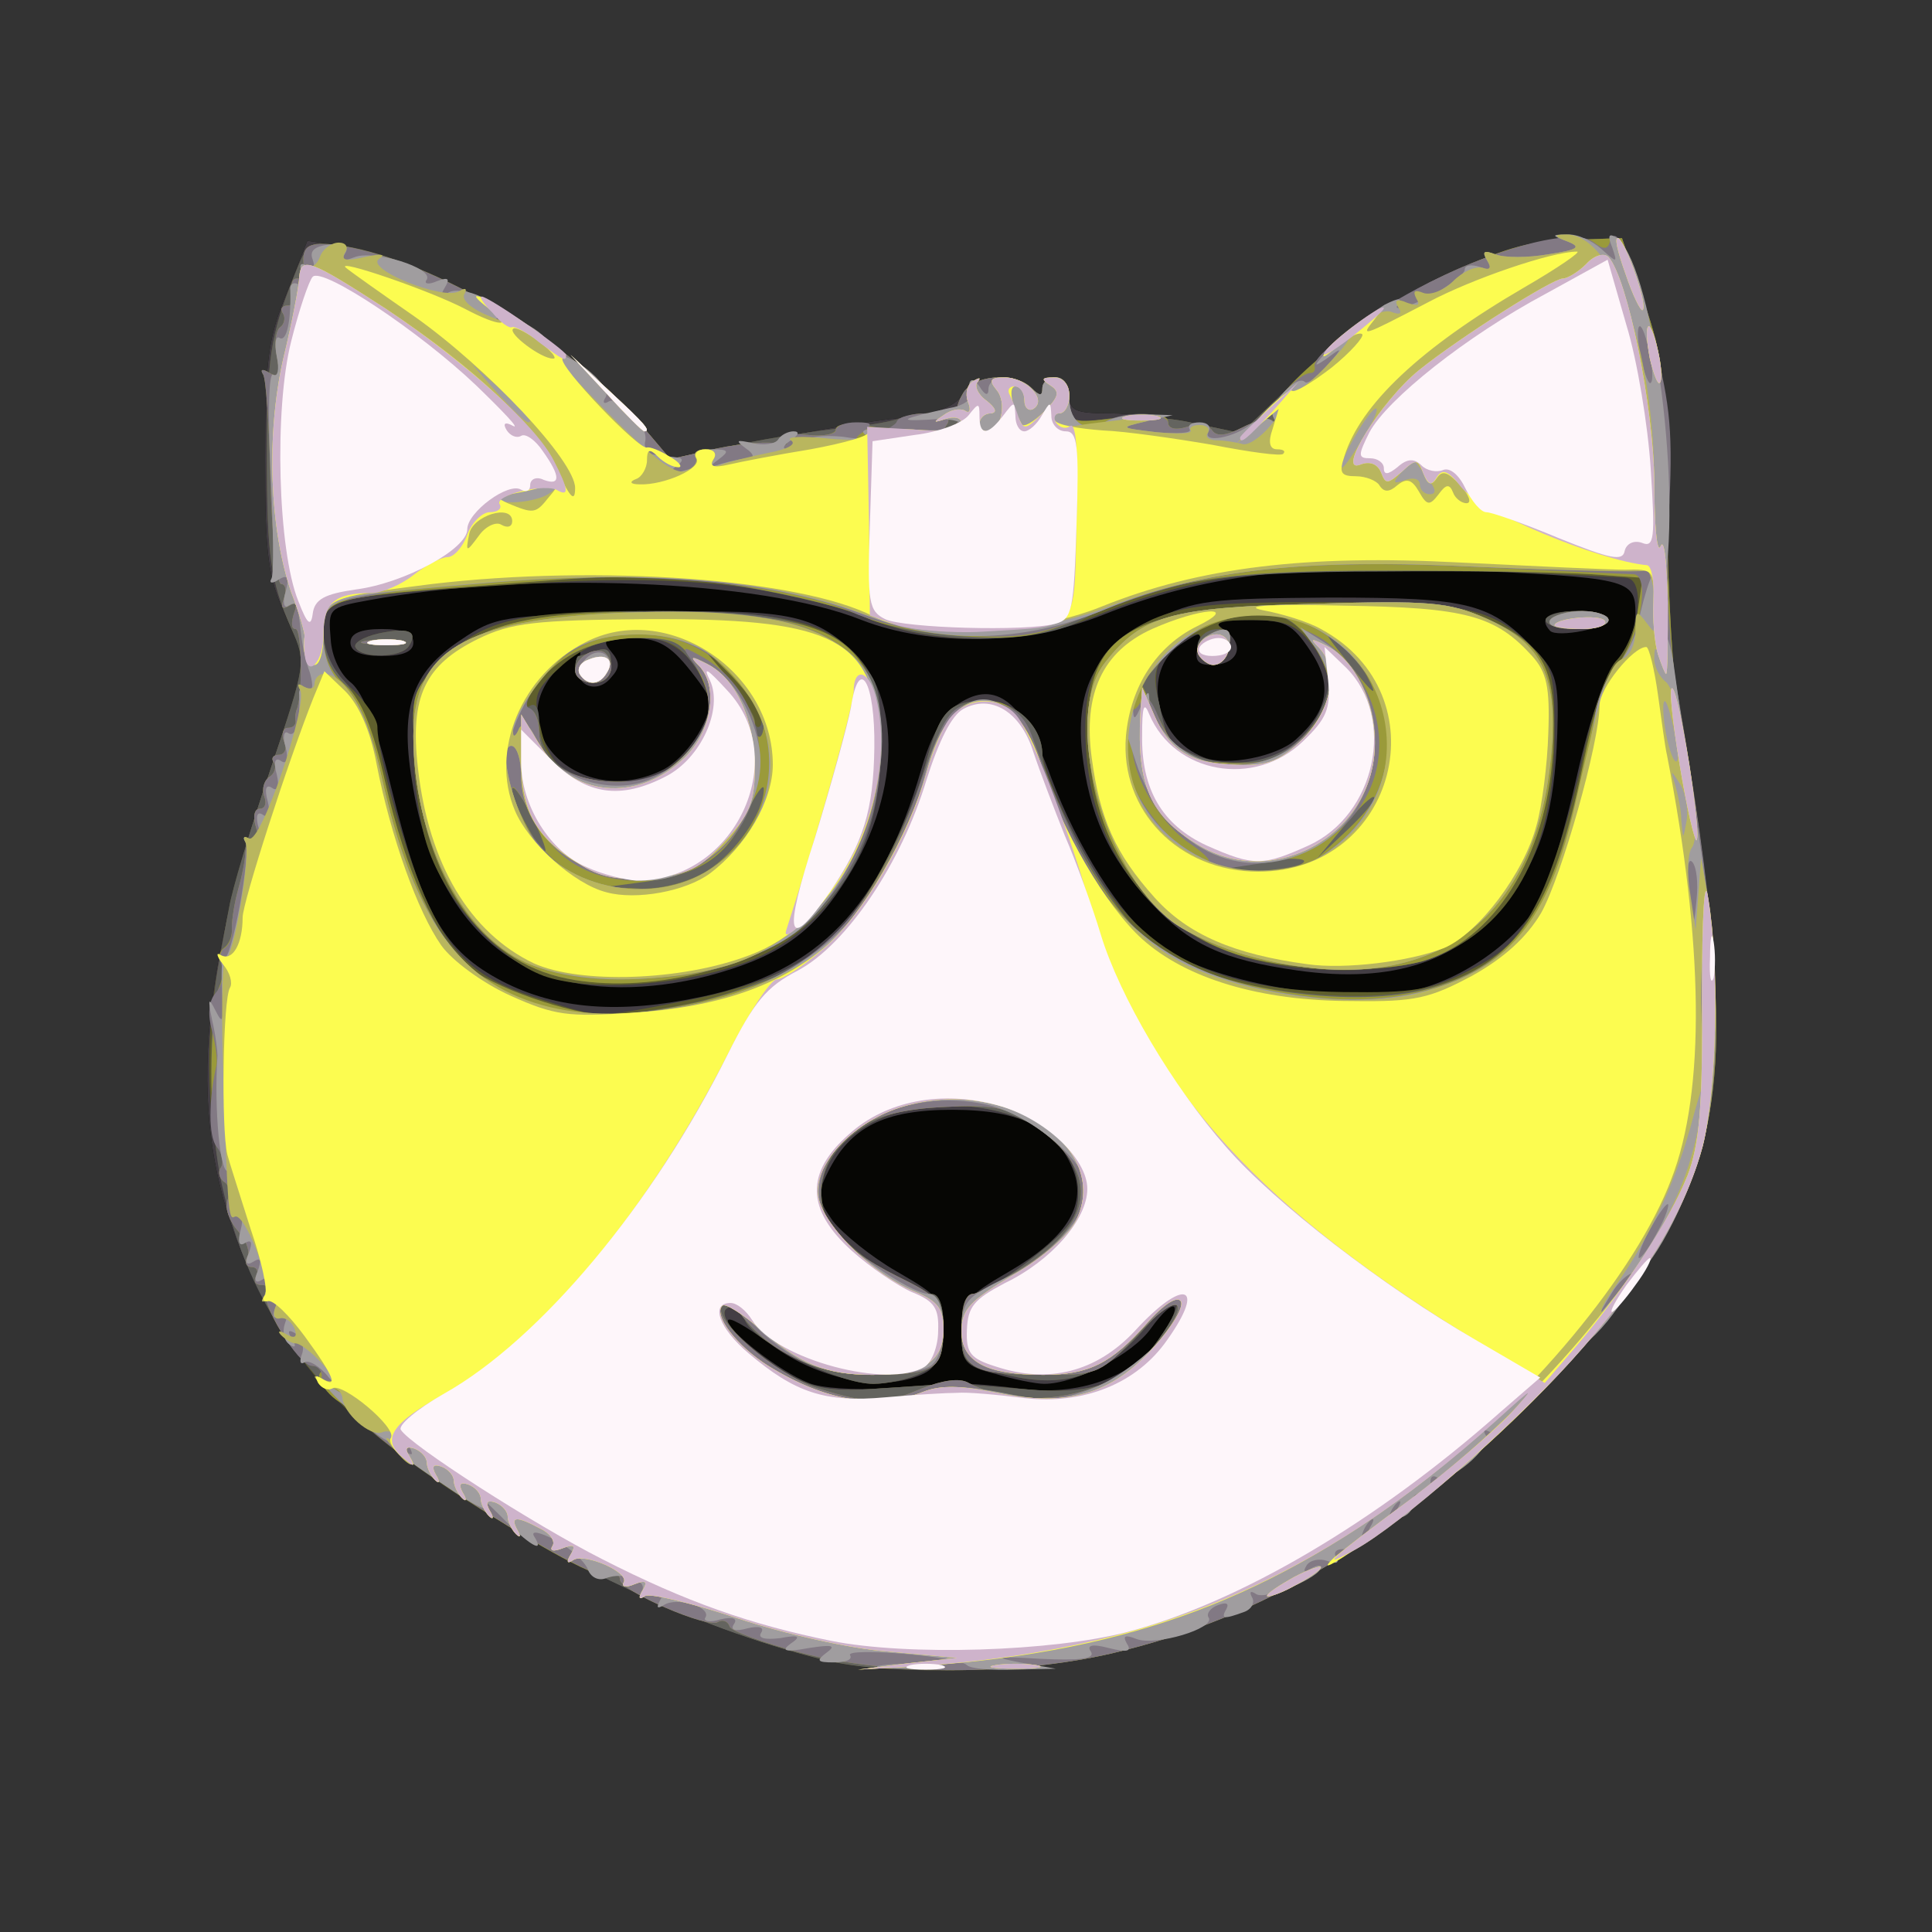 <!DOCTYPE svg PUBLIC "-//W3C//DTD SVG 20010904//EN" "http://www.w3.org/TR/2001/REC-SVG-20010904/DTD/svg10.dtd">
<svg version="1.0" xmlns="http://www.w3.org/2000/svg" width="215px" height="215px" viewBox="0 0 2150 2150" preserveAspectRatio="xMidYMid meet">
<rect x="0" y="0" width="2150" height="2150" fill="#333333" stroke="none"/>
<g id="layer101" fill="#060604" stroke="none">
 <path d="M925 1849 c-137 -32 -297 -105 -436 -200 -103 -70 -159 -130 -200 -211 -81 -160 -78 -319 11 -580 l41 -121 -23 -51 c-20 -44 -23 -67 -23 -176 0 -108 3 -133 24 -184 l23 -58 41 6 c97 16 252 107 324 191 l38 45 100 -19 c55 -11 126 -23 158 -26 41 -5 60 -13 68 -26 11 -22 58 -26 77 -7 9 9 12 9 12 0 0 -7 7 -12 15 -12 8 0 15 9 15 20 0 17 7 20 45 20 24 0 67 5 95 11 l51 11 69 -66 c88 -86 208 -146 296 -149 l59 -2 24 70 c22 62 25 89 26 235 1 91 7 190 13 220 22 103 42 273 42 350 0 162 -48 259 -209 421 -155 155 -293 238 -464 279 -88 21 -239 25 -312 9z"/>
 </g>
<g id="layer102" fill="#433e44" stroke="none">
 <path d="M925 1849 c-137 -32 -297 -105 -436 -200 -103 -70 -159 -130 -200 -211 -81 -160 -78 -319 11 -580 l41 -121 -23 -51 c-20 -44 -23 -67 -23 -176 0 -108 3 -133 24 -184 l23 -58 41 6 c97 16 252 107 324 191 l38 45 100 -19 c55 -11 126 -23 158 -26 41 -5 60 -13 68 -26 11 -22 58 -26 77 -7 9 9 12 9 12 0 0 -7 7 -12 15 -12 8 0 15 9 15 20 0 17 7 20 45 20 24 0 67 5 95 11 l51 11 69 -66 c88 -86 208 -146 296 -149 l59 -2 24 70 c22 62 25 89 26 235 1 91 7 190 13 220 22 103 42 273 42 350 0 162 -48 259 -209 421 -155 155 -293 238 -464 279 -88 21 -239 25 -312 9z m140 -309 c11 -1 45 2 76 6 65 7 124 -16 153 -61 24 -37 13 -43 -13 -7 -20 29 -84 62 -119 62 -9 0 -34 -5 -54 -11 -35 -9 -38 -13 -38 -47 1 -34 5 -39 53 -67 62 -36 86 -72 72 -111 -18 -48 -58 -69 -135 -69 -76 0 -114 19 -139 70 -12 24 -11 30 6 54 11 14 43 40 71 56 50 29 52 32 50 69 -3 33 -7 41 -31 49 -46 15 -112 -1 -162 -39 -25 -18 -45 -30 -45 -24 0 11 57 56 90 69 14 6 52 8 85 6 33 -3 69 -5 80 -5z m-283 -431 c128 -27 199 -100 243 -252 11 -39 25 -63 42 -74 41 -27 72 -3 103 83 29 77 76 151 116 183 56 44 209 71 292 52 55 -14 115 -58 138 -103 8 -16 26 -77 39 -135 15 -67 32 -114 45 -128 11 -12 20 -35 20 -52 0 -39 -7 -40 -205 -49 -171 -7 -279 7 -387 50 -84 34 -192 36 -269 6 -112 -45 -371 -55 -549 -22 -44 8 -45 9 -42 43 1 20 11 40 23 49 13 11 28 48 44 115 35 142 59 183 124 217 60 31 130 37 223 17z"/>
 <path d="M607 1085 c-77 -27 -129 -101 -147 -207 -16 -89 -3 -129 53 -166 38 -26 48 -27 185 -30 173 -5 202 0 247 39 61 54 58 167 -8 265 -36 55 -74 80 -149 100 -66 17 -132 17 -181 -1z m132 -229 c24 -13 51 -52 51 -76 0 -5 -12 -22 -26 -39 -20 -24 -34 -31 -61 -31 -30 0 -34 2 -23 15 10 12 10 18 0 29 -16 20 -43 8 -36 -17 4 -18 3 -18 -20 4 -73 68 21 163 115 115z"/>
 <path d="M1444 1080 c-84 -12 -120 -29 -163 -75 -48 -52 -69 -99 -77 -169 -7 -71 16 -114 80 -146 46 -22 62 -24 195 -25 158 0 180 6 231 60 22 23 25 35 23 91 -3 86 -17 135 -56 186 -52 68 -126 93 -233 78z m-2 -257 c37 -33 41 -62 16 -99 -20 -30 -28 -34 -67 -34 -40 0 -43 1 -26 13 21 16 12 37 -17 37 -15 0 -19 -5 -15 -20 5 -18 4 -18 -19 -3 -44 29 -29 105 26 126 25 10 81 -1 102 -20z"/>
 <path d="M390 715 c0 -10 11 -15 35 -15 24 0 35 5 35 15 0 10 -11 15 -35 15 -24 0 -35 -5 -35 -15z"/>
 <path d="M1725 702 c-13 -14 -2 -22 30 -22 19 0 35 4 35 9 0 10 -57 21 -65 13z"/>
 </g>
<g id="layer103" fill="#5f5f2d" stroke="none">
 <path d="M925 1849 c-192 -44 -461 -190 -565 -307 -104 -115 -149 -297 -117 -467 3 -16 8 -46 12 -65 3 -19 24 -89 46 -154 40 -119 40 -119 23 -157 -23 -53 -27 -79 -27 -194 0 -106 4 -132 30 -197 16 -40 16 -40 57 -34 97 16 251 107 323 191 l39 46 46 -10 c53 -12 109 -21 158 -26 19 -2 43 -6 53 -10 9 -4 29 -5 43 -2 13 2 22 2 20 -1 -3 -2 -1 -13 5 -23 11 -22 58 -26 77 -7 9 9 12 9 12 0 0 -7 7 -12 15 -12 10 0 15 10 15 26 0 25 2 26 43 20 24 -4 67 -2 96 5 l52 11 69 -66 c89 -86 209 -146 296 -149 l59 -2 24 70 c22 62 25 89 26 235 1 91 7 190 13 220 22 103 42 273 42 350 0 162 -48 259 -209 421 -155 155 -293 238 -464 279 -88 21 -239 25 -312 9z m135 -309 c8 0 45 3 81 6 76 7 114 -7 148 -55 34 -48 24 -58 -14 -14 -46 54 -89 69 -155 53 -49 -12 -50 -13 -50 -51 0 -27 4 -39 14 -39 8 0 37 -18 65 -40 43 -34 51 -46 51 -73 0 -57 -60 -97 -147 -97 -91 0 -158 61 -134 123 10 27 92 87 118 87 8 0 13 13 13 38 0 32 -5 41 -25 50 -14 7 -38 12 -53 12 -38 0 -128 -44 -142 -69 -6 -12 -16 -19 -21 -15 -14 8 26 51 71 75 28 15 49 18 100 14 36 -2 72 -5 80 -5z m-304 -425 c95 -18 155 -46 187 -88 34 -44 73 -124 87 -177 16 -59 26 -70 66 -70 34 0 64 28 64 60 0 8 13 43 29 76 64 136 145 186 306 188 78 1 97 -2 140 -24 41 -21 55 -35 78 -81 15 -31 36 -98 47 -149 11 -56 27 -101 38 -114 26 -27 34 -91 12 -93 -8 -1 -94 -5 -190 -9 -194 -7 -290 5 -402 52 -74 31 -175 33 -247 4 -102 -40 -217 -52 -391 -40 -217 14 -220 15 -220 54 0 23 9 41 30 61 17 16 30 35 30 44 0 31 33 148 57 198 28 60 58 85 128 106 63 20 59 20 151 2z"/>
 <path d="M605 1086 c-51 -19 -109 -83 -129 -143 -9 -26 -16 -76 -16 -113 0 -62 2 -68 33 -97 47 -44 85 -53 230 -53 148 0 198 11 233 53 20 24 24 39 24 98 0 116 -63 212 -159 243 -71 24 -169 29 -216 12z m156 -245 c34 -35 37 -68 8 -105 -30 -39 -96 -37 -143 4 -31 28 -33 33 -25 67 10 48 32 63 87 63 35 0 49 -6 73 -29z"/>
 <path d="M640 745 c0 -8 2 -15 4 -15 2 0 11 -3 20 -6 12 -4 16 0 16 15 0 14 -6 21 -20 21 -11 0 -20 -7 -20 -15z"/>
 <path d="M1372 1061 c-99 -34 -161 -124 -164 -240 -2 -72 17 -105 75 -132 35 -15 66 -19 189 -19 157 0 187 6 231 48 25 24 27 32 27 101 -1 122 -44 206 -124 242 -54 25 -163 25 -234 0z m57 -225 c26 -14 51 -53 51 -80 0 -7 -9 -25 -21 -40 -17 -21 -29 -26 -67 -26 -31 0 -42 3 -33 9 17 11 7 45 -12 38 -6 -2 -11 -11 -11 -20 1 -13 -2 -14 -15 -7 -33 17 -40 34 -31 74 4 21 10 39 12 40 34 28 86 33 127 12z"/>
 <path d="M396 721 c-4 -5 8 -12 25 -16 33 -7 45 -3 34 14 -8 13 -52 14 -59 2z"/>
 <path d="M1720 690 c0 -5 16 -10 35 -10 19 0 35 5 35 10 0 6 -16 10 -35 10 -19 0 -35 -4 -35 -10z"/>
 </g>
<g id="layer104" fill="#64645f" stroke="none">
 <path d="M925 1849 c-137 -32 -297 -105 -436 -200 -142 -97 -211 -192 -242 -330 -14 -61 -16 -181 -4 -244 3 -16 8 -46 12 -65 3 -19 24 -89 46 -154 40 -119 40 -119 23 -157 -23 -53 -27 -79 -27 -194 0 -106 4 -132 30 -197 16 -40 16 -40 57 -34 97 16 251 107 323 191 l39 46 46 -10 c53 -12 109 -21 158 -26 19 -2 43 -6 53 -10 9 -4 29 -5 43 -2 13 2 22 2 20 -1 -3 -2 -1 -13 5 -23 11 -22 58 -26 77 -7 9 9 12 9 12 0 0 -7 7 -12 15 -12 10 0 15 10 15 26 0 25 2 26 43 20 24 -4 67 -2 96 5 l52 11 69 -66 c89 -86 209 -146 296 -149 l59 -2 24 70 c22 62 25 89 26 235 1 91 7 190 13 220 22 103 42 273 42 350 0 162 -48 259 -209 421 -155 155 -293 238 -464 279 -88 21 -239 25 -312 9z m135 -309 c8 0 45 3 81 6 76 7 114 -7 148 -55 34 -48 24 -58 -14 -14 -46 54 -89 69 -155 53 -49 -12 -50 -13 -50 -51 0 -27 4 -39 14 -39 8 0 37 -18 65 -40 43 -34 51 -46 51 -73 0 -57 -60 -97 -147 -97 -91 0 -158 61 -134 123 10 27 92 87 118 87 8 0 13 13 13 38 0 32 -5 41 -25 50 -14 7 -38 12 -53 12 -38 0 -128 -44 -142 -69 -6 -12 -16 -19 -21 -15 -14 8 26 51 71 75 28 15 49 18 100 14 36 -2 72 -5 80 -5z m-304 -421 c80 -15 157 -53 187 -92 34 -44 73 -124 87 -177 16 -59 26 -70 66 -70 34 0 64 28 64 60 0 30 68 158 103 192 44 44 110 68 207 75 126 9 205 -25 247 -108 13 -25 33 -90 44 -145 13 -64 26 -104 38 -114 10 -9 20 -34 23 -56 l6 -41 -57 -4 c-31 -2 -135 -4 -231 -3 -184 0 -260 12 -338 55 -51 27 -170 26 -231 -2 -25 -11 -90 -27 -145 -36 -87 -14 -122 -14 -256 -4 -209 16 -210 16 -210 54 0 19 9 41 24 56 16 18 31 55 45 113 22 95 57 172 90 202 24 22 114 55 152 56 14 0 52 -5 85 -11z"/>
 <path d="M631 1089 c-96 -19 -160 -112 -169 -244 -5 -74 -4 -75 29 -108 43 -43 103 -57 247 -57 126 0 169 10 211 49 29 27 31 34 31 100 0 83 -22 140 -75 193 -54 53 -183 85 -274 67z m130 -248 c34 -35 37 -68 8 -105 -16 -21 -29 -26 -62 -26 -47 0 -99 27 -117 61 -8 15 -9 19 -1 15 7 -5 11 2 11 18 0 41 33 66 86 66 37 0 51 -5 75 -29z m81 -58 c-6 -10 -23 -29 -38 -43 -25 -22 -25 -21 4 13 18 21 32 43 32 49 0 6 3 9 6 6 3 -4 1 -15 -4 -25z"/>
 <path d="M640 745 c0 -8 2 -15 4 -15 2 0 11 -3 20 -6 12 -4 16 0 16 15 0 14 -6 21 -20 21 -11 0 -20 -7 -20 -15z"/>
 <path d="M1386 1065 c-100 -28 -167 -116 -174 -230 -8 -130 35 -159 250 -163 129 -3 152 -1 192 16 66 30 79 56 74 150 -7 116 -66 209 -146 232 -50 13 -136 11 -196 -5z m43 -230 c16 -8 34 -28 41 -46 12 -27 11 -36 -4 -64 -10 -19 -29 -36 -43 -39 -34 -9 -96 10 -121 36 -18 20 -20 29 -12 61 4 21 10 40 12 41 34 28 86 33 127 11z"/>
 <path d="M1335 731 c-8 -15 3 -31 21 -31 9 0 14 7 12 17 -4 20 -24 28 -33 14z"/>
 <path d="M396 721 c-4 -5 8 -12 25 -16 33 -7 45 -3 34 14 -8 13 -52 14 -59 2z"/>
 <path d="M1720 690 c0 -5 16 -10 35 -10 19 0 35 5 35 10 0 6 -16 10 -35 10 -19 0 -35 -4 -35 -10z"/>
 </g>
<g id="layer105" fill="#9a9a3a" stroke="none">
 <path d="M890 1839 c-41 -11 -77 -24 -78 -29 -2 -6 -8 -8 -13 -5 -11 8 -109 -35 -109 -47 0 -5 -4 -7 -9 -4 -21 14 -297 -167 -285 -186 4 -6 3 -8 -3 -5 -12 8 -46 -27 -36 -36 3 -4 0 -7 -8 -7 -17 0 -62 -73 -52 -84 3 -3 1 -6 -6 -6 -7 0 -9 -4 -6 -10 3 -5 1 -10 -5 -10 -6 0 -8 -5 -5 -11 4 -5 -1 -19 -10 -29 -10 -11 -15 -26 -12 -34 4 -9 2 -18 -4 -21 -5 -4 -7 -11 -3 -16 3 -5 2 -15 -3 -22 -11 -14 -10 -154 1 -179 4 -9 5 -21 2 -27 -4 -5 -2 -12 3 -16 5 -3 10 -13 9 -23 0 -9 3 -28 7 -42 4 -14 8 -33 8 -42 1 -9 5 -14 10 -11 5 3 6 -4 2 -16 -4 -12 -2 -21 4 -21 6 0 8 -6 5 -14 -3 -8 0 -17 5 -21 6 -3 9 -11 6 -16 -4 -5 -1 -9 5 -9 7 0 10 -7 6 -15 -3 -8 -1 -15 4 -15 6 0 9 -3 9 -7 -1 -5 0 -10 1 -13 7 -14 6 -90 -1 -90 -5 0 -5 -7 -2 -17 4 -11 3 -14 -5 -9 -8 5 -10 2 -6 -8 3 -9 2 -16 -3 -16 -5 0 -10 -50 -12 -112 -1 -61 -5 -116 -8 -121 -4 -6 -1 -7 7 -2 10 6 12 1 8 -19 -3 -14 -1 -29 4 -32 4 -3 6 -10 3 -15 -4 -5 -1 -9 5 -9 7 0 10 -7 6 -15 -3 -8 -1 -15 4 -15 6 0 9 -3 9 -7 -5 -31 2 -35 43 -29 99 16 253 107 325 191 l39 46 52 -12 c29 -6 60 -8 68 -5 8 3 12 1 9 -4 -4 -6 6 -8 24 -6 17 2 31 -1 31 -6 0 -6 14 -8 35 -4 22 4 35 3 35 -4 0 -5 14 -10 31 -10 20 0 28 4 23 12 -5 7 -3 8 5 4 7 -5 10 -10 7 -13 -3 -3 -1 -14 5 -24 11 -22 58 -26 77 -7 9 9 12 9 12 0 0 -7 7 -12 15 -12 9 0 15 10 15 26 0 25 1 25 55 19 40 -5 55 -4 55 5 0 7 8 9 21 5 12 -4 24 -2 28 4 5 7 15 6 33 -3 15 -8 30 -11 34 -8 4 4 4 2 1 -4 -12 -21 99 -113 187 -155 66 -32 97 -41 143 -42 l58 -2 24 70 c22 62 25 89 26 235 1 91 7 190 13 220 22 103 42 273 42 350 0 162 -48 259 -209 421 -155 155 -294 239 -464 279 -109 25 -248 25 -347 -1z m136 -294 c23 -9 42 -12 52 -6 65 34 160 15 207 -41 44 -52 28 -64 -18 -14 -41 44 -46 46 -98 46 -88 0 -99 -6 -99 -51 0 -23 5 -39 12 -39 6 0 33 -14 59 -31 79 -51 83 -107 9 -157 -30 -20 -44 -23 -102 -20 -78 4 -118 27 -132 77 -12 42 14 77 82 111 47 23 51 28 51 61 1 43 -9 49 -82 49 -55 0 -108 -24 -139 -63 -9 -12 -20 -18 -24 -14 -14 14 60 77 106 92 59 18 74 18 116 0z m-248 -430 c37 -9 85 -26 107 -38 53 -30 108 -112 140 -207 25 -75 37 -90 73 -90 30 0 42 16 67 86 31 84 86 167 129 194 70 43 215 63 297 40 96 -27 138 -88 170 -246 13 -64 26 -104 38 -114 10 -9 20 -34 23 -56 l6 -41 -57 -4 c-31 -2 -132 -4 -226 -4 -181 0 -234 8 -340 52 -51 22 -71 25 -135 21 -42 -3 -89 -12 -107 -21 -17 -9 -77 -24 -134 -34 -91 -15 -121 -15 -258 -4 -213 16 -211 16 -211 58 0 23 8 41 25 56 17 16 30 46 44 109 22 95 56 172 90 202 26 24 116 55 159 56 18 0 63 -7 100 -15z"/>
 <path d="M631 1089 c-96 -19 -160 -112 -169 -244 -5 -74 -4 -75 30 -109 45 -45 114 -59 272 -54 133 3 180 20 204 73 34 75 -1 210 -71 271 -58 52 -179 81 -266 63z m156 -120 c32 -20 63 -65 63 -91 0 -7 -9 5 -19 27 -22 48 -50 67 -111 76 l-45 6 39 2 c24 0 52 -7 73 -20z m-197 -64 c-11 -22 -20 -33 -20 -26 0 14 32 72 37 68 1 -2 -6 -21 -17 -42z m171 -64 c33 -34 36 -60 12 -102 -15 -25 -23 -29 -63 -29 -27 0 -58 8 -77 20 -33 20 -62 60 -43 60 5 0 10 11 10 24 0 34 35 56 88 56 35 0 49 -6 73 -29z m89 -36 c0 -8 -16 -32 -36 -53 l-37 -37 32 38 c17 21 31 44 31 52 0 8 2 15 5 15 3 0 5 -7 5 -15z"/>
 <path d="M640 746 c0 -15 24 -28 34 -19 13 14 5 33 -14 33 -11 0 -20 -6 -20 -14z"/>
 <path d="M1386 1065 c-100 -28 -167 -116 -174 -230 -8 -130 35 -159 250 -163 129 -3 152 -1 192 16 66 30 79 56 74 150 -7 116 -66 209 -146 232 -50 13 -136 11 -196 -5z m63 -104 c8 -5 -5 -7 -35 -4 -27 3 -51 7 -53 9 -9 8 75 3 88 -5z m80 -74 c-2 -2 -17 12 -33 32 l-30 36 34 -32 c19 -18 32 -34 29 -36z m-80 -66 c17 -16 31 -39 31 -51 0 -33 -30 -78 -57 -85 -38 -9 -99 13 -127 46 l-26 30 20 39 c22 44 30 48 86 49 33 1 49 -5 73 -28z m72 -69 c-5 -9 -19 -26 -32 -37 -17 -15 -15 -10 7 17 32 41 40 48 25 20z"/>
 <path d="M1335 729 c-4 -6 -1 -15 6 -20 21 -13 31 -11 27 8 -4 20 -24 28 -33 12z"/>
 <path d="M408 713 c12 -2 30 -2 40 0 9 3 -1 5 -23 4 -22 0 -30 -2 -17 -4z"/>
 <path d="M1725 690 c3 -5 19 -10 36 -10 16 0 29 5 29 10 0 6 -16 10 -36 10 -21 0 -33 -4 -29 -10z"/>
 </g>
<g id="layer106" fill="#827984" stroke="none">
 <path d="M890 1839 c-41 -11 -77 -24 -78 -29 -2 -6 -8 -8 -13 -5 -11 8 -109 -35 -109 -47 0 -5 -4 -7 -9 -4 -20 13 -297 -166 -286 -185 4 -5 1 -8 -7 -7 -7 2 -12 -3 -10 -10 1 -6 -4 -11 -10 -10 -7 2 -12 -3 -10 -9 1 -7 -4 -13 -11 -13 -15 0 -60 -74 -50 -84 3 -3 1 -6 -6 -6 -7 0 -9 -4 -6 -10 3 -5 1 -10 -5 -10 -6 0 -8 -5 -5 -11 4 -5 -1 -19 -10 -29 -10 -11 -15 -26 -12 -34 4 -9 2 -18 -4 -21 -5 -4 -7 -11 -3 -16 3 -5 1 -16 -5 -23 -9 -11 -9 -53 0 -91 1 -6 -1 -22 -5 -38 -5 -17 -4 -33 4 -42 7 -8 10 -21 7 -30 -4 -8 -2 -17 3 -20 5 -3 9 -13 8 -23 0 -9 3 -28 7 -42 4 -14 8 -33 8 -42 1 -9 5 -14 10 -11 5 3 6 -4 2 -16 -4 -12 -2 -21 4 -21 6 0 8 -6 5 -14 -3 -8 0 -17 5 -21 6 -3 9 -11 6 -16 -4 -5 -1 -9 5 -9 7 0 10 -7 6 -15 -3 -8 -1 -15 4 -15 6 0 9 -3 9 -7 -1 -5 0 -10 1 -13 7 -14 6 -90 -1 -90 -5 0 -5 -7 -2 -17 4 -11 3 -14 -5 -9 -8 5 -10 2 -6 -8 3 -9 2 -16 -3 -16 -5 0 -10 -50 -12 -112 -1 -61 -5 -116 -8 -121 -4 -6 -1 -7 7 -2 10 6 12 1 8 -19 -3 -14 -1 -29 4 -32 4 -3 6 -10 3 -15 -4 -5 -1 -9 5 -9 7 0 10 -7 6 -15 -3 -8 -1 -15 4 -15 6 0 9 -3 9 -7 -5 -31 2 -35 43 -29 99 16 253 107 325 191 l39 46 52 -12 c29 -6 60 -8 68 -5 8 3 12 1 9 -4 -4 -6 6 -8 24 -6 17 2 31 -1 31 -5 0 -5 10 -9 23 -9 18 0 19 2 7 11 -11 8 -9 9 10 3 14 -4 27 -11 28 -15 2 -5 17 -9 33 -9 20 0 28 4 23 12 -5 7 -3 8 5 4 7 -5 10 -10 7 -13 -3 -3 -1 -14 5 -24 11 -22 58 -26 77 -7 9 9 12 9 12 0 0 -7 7 -12 15 -12 9 0 15 9 15 24 0 27 20 39 41 25 20 -12 69 -11 69 2 0 6 9 8 21 4 12 -4 24 -2 28 4 5 7 15 6 33 -3 15 -8 30 -11 34 -8 4 4 4 2 1 -4 -6 -10 27 -49 42 -49 3 0 5 -3 4 -7 -4 -12 59 -59 128 -94 83 -41 163 -61 183 -44 11 8 15 8 18 -2 7 -21 25 20 49 113 18 71 21 101 16 194 -3 73 0 138 9 191 81 471 61 568 -165 795 -155 155 -294 239 -464 279 -109 25 -248 25 -347 -1z m136 -294 c23 -9 42 -12 52 -6 65 34 160 15 207 -41 44 -52 28 -64 -18 -14 -41 44 -46 46 -98 46 -88 0 -99 -6 -99 -51 0 -23 5 -39 12 -39 6 0 33 -14 59 -31 79 -51 83 -107 9 -157 -30 -20 -44 -23 -102 -20 -78 4 -118 27 -132 77 -12 42 14 77 82 111 47 23 51 28 51 61 1 43 -9 49 -82 49 -55 0 -108 -24 -139 -63 -9 -12 -20 -18 -24 -14 -14 14 60 77 106 92 59 18 74 18 116 0z m871 -427 c-2 -13 -4 -3 -4 22 0 25 2 35 4 23 2 -13 2 -33 0 -45z m-1133 1 c133 -23 210 -97 261 -250 22 -64 31 -80 50 -85 35 -9 62 3 73 34 81 219 130 267 299 290 127 18 229 -22 272 -106 18 -36 42 -125 56 -205 3 -21 14 -46 25 -57 23 -23 38 -100 18 -101 -7 0 -87 -4 -178 -8 -195 -10 -302 3 -420 51 -67 26 -83 29 -150 25 -45 -3 -93 -13 -120 -25 -94 -43 -341 -53 -527 -21 l-63 11 0 35 c0 25 7 43 24 58 16 15 29 46 41 101 34 152 82 223 172 251 49 15 92 16 167 2z"/>
 <path d="M585 1071 c-72 -32 -125 -140 -125 -252 0 -95 57 -129 230 -137 223 -9 290 27 290 155 0 112 -69 207 -172 238 -71 21 -173 19 -223 -4z m188 -92 c91 -47 112 -149 46 -224 -58 -66 -160 -67 -214 -3 -16 19 -23 34 -16 36 6 2 11 14 11 27 0 33 36 55 88 55 78 0 126 -72 86 -129 -16 -22 -16 -23 4 -12 59 31 83 103 57 169 -21 52 -67 82 -125 82 -55 0 -95 -25 -120 -75 -11 -22 -20 -34 -20 -27 0 26 30 70 62 91 37 23 106 28 141 10z"/>
 <path d="M640 746 c0 -15 24 -28 34 -19 13 14 5 33 -14 33 -11 0 -20 -6 -20 -14z"/>
 <path d="M1391 1064 c-30 -8 -69 -25 -86 -38 -79 -60 -123 -229 -75 -289 41 -52 72 -61 231 -65 130 -4 151 -2 192 16 64 28 81 65 73 154 -18 191 -142 274 -335 222z m82 -113 c85 -56 96 -165 22 -230 -41 -36 -91 -47 -139 -31 -35 11 -96 70 -96 93 0 9 3 8 9 -1 6 -10 12 -5 21 18 16 38 37 50 88 50 30 0 47 -7 71 -29 35 -32 39 -65 15 -100 -16 -22 -16 -23 4 -12 11 6 29 23 40 38 62 90 12 196 -100 213 l-53 8 45 1 c29 0 55 -6 73 -18z m-147 -11 c-34 -22 -65 -74 -66 -109 0 -13 -3 -22 -6 -18 -4 3 -3 22 0 42 7 36 65 105 89 105 7 0 -1 -9 -17 -20z"/>
 <path d="M1335 729 c-4 -6 -1 -15 6 -20 21 -13 31 -11 27 8 -4 20 -24 28 -33 12z"/>
 <path d="M408 713 c12 -2 30 -2 40 0 9 3 -1 5 -23 4 -22 0 -30 -2 -17 -4z"/>
 <path d="M1725 690 c3 -5 19 -10 36 -10 16 0 29 5 29 10 0 6 -16 10 -36 10 -21 0 -33 -4 -29 -10z"/>
 </g>
<g id="layer107" fill="#a09d9f" stroke="none">
 <path d="M983 1853 c15 -2 39 -2 55 0 15 2 2 4 -28 4 -30 0 -43 -2 -27 -4z"/>
 <path d="M1076 1853 c-10 -10 -136 -20 -130 -11 3 5 -5 8 -18 8 -19 0 -20 -2 -8 -11 11 -8 6 -9 -20 -5 -27 5 -31 3 -20 -5 12 -8 9 -10 -12 -6 -17 2 -25 0 -21 -6 4 -6 -2 -8 -15 -5 -14 4 -20 2 -15 -5 4 -6 -2 -8 -15 -5 -12 4 -20 2 -17 -2 7 -12 -32 -23 -46 -14 -8 5 -9 3 -4 -6 6 -10 4 -12 -9 -7 -9 4 -15 3 -12 -2 8 -12 -20 -22 -39 -15 -9 4 -18 -1 -21 -10 -4 -9 -20 -24 -36 -32 -17 -9 -27 -11 -24 -5 14 22 -6 10 -36 -21 -18 -18 -25 -24 -17 -14 8 11 -10 4 -43 -19 -32 -21 -58 -40 -58 -42 0 -2 5 -1 12 3 7 4 8 3 4 -5 -4 -6 -12 -9 -17 -6 -5 3 -28 -13 -51 -36 -24 -23 -34 -36 -23 -28 20 13 20 13 1 -8 -10 -13 -23 -20 -27 -17 -5 3 -6 -1 -3 -9 3 -8 0 -18 -7 -23 -8 -5 -10 -3 -4 6 5 8 4 11 -3 6 -6 -4 -8 -14 -5 -23 4 -11 3 -14 -5 -9 -8 5 -10 1 -5 -10 4 -12 3 -15 -5 -10 -8 5 -10 1 -5 -10 4 -12 3 -15 -5 -10 -8 5 -10 1 -5 -10 4 -12 3 -15 -5 -10 -8 5 -10 1 -5 -10 4 -11 3 -15 -4 -11 -7 5 -9 -1 -5 -15 3 -12 1 -19 -5 -15 -5 4 -8 -6 -5 -25 3 -17 1 -28 -4 -25 -9 5 -16 -69 -12 -128 0 -5 -2 -23 -6 -40 -5 -24 -4 -26 4 -10 8 16 9 12 7 -22 -1 -23 0 -40 2 -37 8 8 31 -118 24 -129 -4 -6 -1 -7 7 -2 10 6 12 3 8 -13 -4 -14 -2 -20 5 -15 6 4 8 -2 5 -15 -4 -14 -2 -20 5 -15 6 4 8 -2 5 -15 -4 -14 -2 -20 5 -15 6 4 8 -2 5 -15 -4 -12 -2 -20 3 -16 8 5 13 -12 12 -43 -1 -7 4 -10 9 -7 6 4 7 -2 3 -17 -5 -13 -9 -33 -10 -44 -4 -35 -5 -36 -14 -31 -5 4 -7 -4 -3 -16 4 -16 2 -19 -8 -13 -7 5 -11 4 -8 -1 3 -5 2 -59 -1 -121 -3 -64 -2 -109 3 -106 5 3 7 -6 4 -20 -3 -15 -1 -24 3 -21 8 5 13 -19 12 -53 -1 -7 4 -10 10 -6 6 4 8 0 4 -11 -5 -11 -3 -15 5 -10 7 5 9 2 6 -7 -4 -10 2 -15 19 -17 16 -1 22 2 17 10 -5 8 -2 9 11 4 22 -8 87 12 80 25 -4 5 2 6 11 2 13 -5 15 -3 9 7 -5 8 -4 11 3 6 16 -10 64 12 56 26 -4 7 -3 8 4 4 15 -9 64 23 55 37 -3 5 -1 7 4 4 14 -9 65 32 57 45 -4 6 -2 8 3 5 13 -8 45 26 41 44 -2 7 3 14 10 15 6 1 18 2 25 3 8 1 8 4 -3 12 -12 9 -12 10 3 5 10 -3 21 -6 23 -6 3 0 2 -4 -1 -10 -3 -6 4 -10 17 -10 19 0 20 2 8 11 -12 9 -12 10 3 5 10 -3 24 -6 30 -6 7 0 6 -5 -3 -11 -12 -9 -11 -10 7 -6 13 3 26 1 29 -4 3 -5 11 -9 17 -9 7 0 6 4 -3 10 -9 6 -10 10 -3 10 6 0 14 -4 18 -9 3 -5 22 -7 43 -5 23 4 32 2 24 -3 -7 -6 11 -8 48 -5 33 2 60 0 60 -5 0 -5 -17 -8 -37 -6 -36 2 -30 -1 24 -13 13 -2 22 -8 22 -12 -3 -19 2 -25 11 -12 6 10 10 11 10 3 0 -16 32 -17 48 -1 9 9 12 9 12 0 0 -7 7 -12 15 -12 9 0 15 9 15 24 0 27 20 39 41 25 8 -5 28 -8 44 -8 l30 1 -30 7 c-29 7 -29 7 12 12 23 2 39 1 37 -3 -3 -5 2 -8 11 -8 9 0 13 5 10 10 -8 14 29 7 47 -8 8 -6 19 -8 23 -4 5 4 5 2 2 -4 -7 -12 26 -48 35 -39 3 3 13 -5 24 -17 19 -22 19 -23 -1 -8 -15 10 -13 7 5 -13 13 -15 30 -25 37 -23 7 3 15 0 19 -6 4 -7 3 -8 -4 -4 -7 4 -12 5 -12 2 0 -3 10 -10 21 -17 16 -8 20 -8 14 1 -4 6 11 2 34 -9 23 -12 41 -26 41 -31 0 -5 7 -6 17 -3 12 5 14 3 8 -7 -6 -10 -4 -12 9 -7 10 4 36 4 59 0 33 -5 37 -8 22 -14 -19 -7 -19 -8 -1 -8 11 -1 28 7 38 16 18 16 18 16 12 -2 -5 -12 -4 -16 4 -11 39 24 74 269 54 388 -5 32 -6 55 -2 53 4 -3 10 14 13 38 3 23 15 103 26 177 25 161 26 275 6 354 -17 64 -61 147 -77 143 -5 -1 -17 9 -25 23 l-15 25 21 -25 c33 -40 24 -13 -10 30 -18 22 -37 37 -43 33 -6 -3 -8 -2 -3 2 10 11 -73 96 -86 88 -6 -3 -7 -1 -3 5 7 12 -42 54 -55 46 -5 -3 -8 0 -7 8 2 7 -3 12 -10 10 -6 -1 -11 3 -10 9 2 6 -3 14 -11 17 -9 3 -11 0 -6 -9 5 -8 4 -11 -1 -6 -5 5 -9 14 -9 19 0 6 -6 13 -14 16 -9 3 -11 0 -6 -9 5 -8 4 -11 -1 -6 -5 5 -9 14 -9 20 0 7 -8 11 -18 11 -9 -1 -14 3 -10 9 4 6 0 8 -10 4 -9 -3 -19 -1 -23 5 -4 7 -3 8 4 4 7 -4 12 -5 12 -2 0 11 -61 37 -72 30 -6 -4 -8 -3 -5 3 4 6 0 14 -9 17 -22 8 -26 8 -19 -4 3 -6 -1 -7 -9 -4 -9 3 -14 10 -11 14 8 12 -59 32 -80 24 -13 -5 -16 -4 -11 5 6 9 0 10 -20 5 -19 -5 -25 -3 -20 4 5 8 -12 10 -56 8 -49 -3 -54 -2 -23 4 l40 7 -46 1 c-25 1 -49 -1 -53 -5z m-48 -304 c23 -8 46 -7 88 1 48 10 63 9 100 -5 46 -18 109 -79 98 -97 -4 -6 -19 4 -38 25 -39 44 -64 57 -115 57 -66 0 -91 -14 -91 -52 1 -30 6 -35 51 -57 47 -22 89 -68 89 -98 0 -29 -61 -81 -109 -93 -112 -27 -222 53 -181 130 13 24 93 80 114 80 19 0 22 60 4 78 -15 15 -97 16 -135 1 -15 -5 -43 -24 -60 -41 -18 -18 -35 -29 -39 -26 -11 11 15 46 51 68 63 39 118 48 173 29z m817 -179 c9 -16 13 -30 11 -30 -3 0 -12 14 -21 30 -9 17 -13 30 -11 30 3 0 12 -13 21 -30z m52 -297 c-2 -21 -4 -4 -4 37 0 41 2 58 4 38 2 -21 2 -55 0 -75z m-1132 46 c140 -26 225 -109 265 -259 28 -107 97 -109 130 -5 51 161 132 232 287 253 128 18 230 -22 272 -106 18 -36 42 -125 56 -205 3 -21 14 -46 24 -56 10 -10 21 -31 24 -47 3 -16 9 -38 13 -48 5 -12 4 -17 -3 -13 -5 3 -88 2 -184 -2 -199 -10 -312 3 -414 45 -92 39 -183 42 -268 10 -105 -40 -237 -52 -415 -38 -192 16 -192 16 -192 60 0 24 7 42 24 57 16 15 29 46 41 101 49 221 142 290 340 253z m1118 -160 c-5 -5 -6 11 -3 34 4 41 5 41 8 8 2 -18 0 -37 -5 -42z m-48 -569 c-9 -41 -17 -33 -9 9 4 17 9 30 11 27 3 -2 2 -19 -2 -36z"/>
 <path d="M585 1071 c-72 -32 -125 -140 -125 -252 0 -95 57 -129 230 -137 180 -7 268 21 286 94 21 81 -20 202 -86 258 -65 54 -225 74 -305 37z m206 -104 c119 -79 64 -261 -80 -261 -56 0 -93 20 -121 67 -19 30 -29 67 -12 39 6 -9 12 -5 20 13 17 38 74 59 118 45 60 -20 95 -93 62 -129 -11 -11 -9 -12 8 -3 27 14 49 48 58 89 16 69 -53 153 -125 153 -75 0 -139 -54 -139 -116 0 -19 -5 -34 -11 -34 -13 0 -3 52 17 91 34 67 139 90 205 46z"/>
 <path d="M646 751 c-3 -5 1 -14 8 -20 16 -13 32 2 21 19 -8 12 -22 13 -29 1z"/>
 <path d="M1391 1064 c-30 -8 -69 -25 -86 -38 -79 -60 -123 -229 -75 -289 41 -52 72 -61 231 -65 130 -4 151 -2 192 16 64 28 81 65 73 154 -18 191 -142 274 -335 222z m82 -113 c85 -56 96 -165 22 -230 -41 -36 -91 -47 -139 -31 -39 13 -96 71 -95 98 0 14 2 14 9 -3 8 -18 9 -18 9 -2 1 10 12 29 26 42 37 37 106 35 146 -4 33 -33 37 -65 13 -100 l-17 -23 27 17 c81 53 73 185 -14 230 -79 41 -165 -2 -196 -97 l-14 -43 4 38 c12 100 138 162 219 108z"/>
 <path d="M1335 729 c-4 -6 -1 -15 6 -20 21 -13 31 -11 27 8 -4 20 -24 28 -33 12z"/>
 <path d="M413 713 c9 -2 25 -2 35 0 9 3 1 5 -18 5 -19 0 -27 -2 -17 -5z"/>
 <path d="M1725 690 c3 -5 19 -10 36 -10 16 0 29 5 29 10 0 6 -16 10 -36 10 -21 0 -33 -4 -29 -10z"/>
 </g>
<g id="layer108" fill="#b9b65e" stroke="none">
 <path d="M1010 1851 l55 -6 -76 -7 c-42 -3 -117 -20 -168 -37 -51 -17 -97 -28 -103 -25 -7 5 -8 2 -3 -6 6 -10 4 -12 -9 -7 -9 4 -15 3 -12 -2 7 -11 -43 -33 -56 -25 -7 5 -8 2 -3 -6 6 -10 4 -12 -9 -7 -10 4 -15 3 -11 -3 3 -5 -3 -14 -14 -19 -26 -14 -34 -14 -25 2 4 7 3 9 -2 4 -5 -5 -9 -14 -9 -19 0 -6 -6 -13 -14 -16 -9 -3 -11 0 -6 9 5 8 4 11 -1 6 -5 -5 -9 -14 -9 -19 0 -6 -6 -13 -14 -16 -9 -3 -11 0 -6 9 5 8 4 11 -1 6 -5 -5 -9 -14 -9 -19 0 -6 -6 -13 -14 -16 -9 -3 -11 0 -6 9 5 8 4 11 -1 6 -5 -5 -9 -14 -9 -19 0 -6 -6 -13 -14 -16 -8 -3 -11 0 -7 7 11 17 0 13 -15 -6 -12 -14 -12 -16 0 -8 10 6 12 4 7 -4 -5 -7 -14 -10 -21 -7 -13 5 -43 -21 -44 -39 -1 -5 -5 -10 -10 -10 -5 0 -13 -4 -18 -9 -5 -5 -3 -6 5 -2 6 4 12 4 12 1 0 -9 -32 -40 -41 -40 -4 0 -11 -4 -16 -9 -5 -5 -2 -6 6 -1 9 5 12 3 9 -6 -3 -8 -10 -13 -16 -12 -7 2 -9 -4 -5 -14 5 -12 3 -14 -7 -8 -9 6 -11 4 -5 -4 8 -13 -23 -93 -34 -87 -7 5 -8 -12 -13 -176 -2 -64 0 -114 3 -112 8 5 29 -117 22 -129 -3 -6 -1 -7 4 -4 13 8 66 -149 57 -165 -4 -7 -2 -8 4 -4 7 4 12 2 12 -3 0 -6 5 -11 10 -11 25 0 49 43 65 116 35 159 88 231 188 255 93 22 238 -10 305 -67 42 -35 93 -123 113 -194 15 -55 35 -80 64 -80 28 0 49 24 65 75 34 109 94 189 165 221 72 33 181 46 250 30 103 -25 149 -79 179 -216 29 -127 37 -151 52 -157 8 -3 14 -17 14 -31 0 -23 1 -24 13 -8 11 15 12 12 9 -23 -2 -23 -7 -39 -11 -36 -4 2 -86 0 -182 -4 -196 -10 -303 2 -415 44 -89 34 -198 36 -277 7 -97 -37 -233 -48 -412 -34 -85 7 -162 15 -170 18 -9 4 -15 19 -15 40 0 19 -4 34 -10 34 -9 0 -14 -14 -11 -32 0 -4 -6 -26 -15 -49 -24 -71 -28 -174 -9 -259 10 -41 18 -83 18 -92 1 -9 5 -14 9 -12 5 3 11 -2 14 -10 3 -9 13 -16 21 -16 8 0 11 5 7 11 -5 9 1 10 22 5 18 -4 24 -3 16 2 -17 11 72 47 89 36 7 -4 9 -3 6 3 -4 6 6 15 21 22 25 11 26 10 8 -4 -11 -8 -16 -15 -12 -15 10 0 96 60 96 67 0 3 -8 0 -17 -8 -10 -7 16 22 58 65 55 56 80 75 92 70 9 -3 14 -10 11 -15 -3 -5 2 -9 11 -9 10 0 13 5 9 12 -5 7 -2 9 9 5 8 -3 32 -9 52 -13 22 -4 32 -10 25 -14 -6 -4 12 -5 41 -2 29 3 50 1 46 -4 -3 -5 19 -7 49 -6 34 3 54 0 54 -7 0 -6 -8 -8 -17 -5 -15 5 -15 4 -3 -4 8 -6 18 -8 24 -5 5 4 7 -1 3 -10 -3 -9 -1 -19 6 -23 7 -4 9 -4 5 1 -4 4 0 14 10 21 10 8 12 13 5 14 -15 0 -18 20 -4 20 15 0 22 -32 10 -46 -9 -11 -7 -14 9 -14 24 0 48 25 32 35 -5 3 -10 -1 -10 -9 0 -9 -4 -16 -10 -16 -8 0 -5 20 7 42 2 4 13 -2 25 -14 16 -16 18 -22 7 -29 -11 -7 -10 -9 4 -9 10 0 17 8 17 20 0 11 -5 20 -11 20 -5 0 -8 4 -5 9 3 4 16 7 28 4 13 -2 41 -5 63 -8 33 -3 35 -3 10 4 -30 7 -29 7 12 12 23 2 40 2 38 -2 -2 -3 2 -6 10 -6 8 0 12 4 9 9 -3 4 1 8 10 8 8 0 20 2 28 4 7 3 24 -9 37 -27 l25 -32 -35 30 -34 30 29 -32 c16 -18 32 -30 36 -28 4 2 22 -12 41 -33 19 -20 25 -30 13 -22 -11 8 -7 3 9 -12 17 -15 36 -24 45 -21 10 4 13 2 8 -5 -5 -8 -1 -10 10 -5 12 4 15 3 10 -5 -4 -8 -2 -10 8 -6 8 3 23 -3 33 -13 11 -11 25 -17 33 -15 8 3 10 0 5 -8 -6 -10 -4 -12 9 -7 10 4 36 4 59 0 33 -5 37 -8 22 -14 -16 -6 -16 -8 -4 -8 53 -3 99 123 100 275 0 49 3 81 7 72 4 -10 7 19 8 64 0 46 -3 73 -7 62 -6 -15 -8 -15 -8 -3 -1 9 5 22 13 28 17 15 42 166 29 184 -5 6 -6 30 -2 52 l6 40 3 -40 3 -40 8 45 c13 75 10 212 -6 275 -20 75 -68 153 -147 240 -71 78 -189 181 -239 209 -43 24 -32 13 61 -56 41 -31 93 -76 115 -100 36 -39 35 -38 -15 8 -202 184 -387 262 -660 279 l-55 3 55 -7z m17 -302 c20 -8 43 -7 83 1 77 16 127 2 174 -51 20 -22 34 -45 30 -51 -4 -6 -19 3 -38 25 -39 44 -64 57 -115 57 -63 0 -91 -15 -91 -48 0 -25 9 -34 57 -63 33 -19 64 -46 71 -62 38 -80 -76 -157 -188 -127 -54 14 -100 59 -100 96 0 31 56 89 107 111 27 11 33 19 33 43 0 35 -23 50 -79 50 -52 0 -81 -12 -125 -51 -20 -17 -39 -29 -42 -26 -11 10 16 45 51 67 63 39 121 49 172 29z m797 -144 c42 -62 61 -110 70 -175 4 -33 1 -27 -13 25 -18 64 -46 124 -88 183 -8 12 -13 22 -10 22 3 0 21 -25 41 -55z m73 -332 c-2 -21 -4 -4 -4 37 0 41 2 58 4 38 2 -21 2 -55 0 -75z m-27 -200 c-11 -17 -11 -17 -6 0 3 10 7 28 7 40 2 22 2 22 6 0 2 -12 -1 -30 -7 -40z m-9 -69 c-5 -21 -9 -30 -10 -19 -1 24 10 67 15 62 3 -2 0 -22 -5 -43z m-1251 -254 c13 -9 13 -10 0 -9 -8 1 -26 5 -40 9 l-25 8 25 1 c14 0 32 -4 40 -9z m979 -17 c-7 -10 -14 -19 -15 -21 -1 -1 -7 4 -14 13 -11 13 -10 14 4 9 9 -3 16 -1 16 5 0 6 5 11 11 11 8 0 7 -6 -2 -17z m-70 -49 c12 -19 16 -32 11 -29 -11 7 -43 65 -36 65 2 0 13 -16 25 -36z m-929 -17 c0 -2 -15 -16 -32 -33 l-33 -29 29 33 c28 30 36 37 36 29z"/>
 <path d="M1108 1853 c12 -2 32 -2 45 0 12 2 2 4 -23 4 -25 0 -35 -2 -22 -4z"/>
 <path d="M1410 1776 c0 -3 14 -12 30 -21 17 -9 30 -13 30 -11 0 3 -13 12 -30 21 -16 9 -30 13 -30 11z"/>
 <path d="M585 1071 c-72 -32 -125 -140 -125 -252 0 -95 57 -129 230 -137 217 -9 290 28 290 147 0 112 -72 216 -169 245 -74 22 -175 20 -226 -3z m206 -104 c90 -60 88 -172 -4 -241 -35 -26 -114 -27 -151 -2 -27 17 -67 73 -65 91 0 6 3 4 6 -3 3 -9 12 -3 24 17 35 58 108 65 161 14 30 -29 38 -79 16 -102 -11 -11 -9 -11 9 -2 32 16 53 62 53 116 0 64 -46 115 -111 122 -78 9 -149 -45 -149 -113 0 -19 -5 -34 -11 -34 -13 0 -3 52 17 91 34 67 139 90 205 46z"/>
 <path d="M645 750 c-3 -6 1 -13 10 -16 19 -8 30 0 20 15 -8 14 -22 14 -30 1z"/>
 <path d="M1391 1064 c-30 -8 -69 -25 -86 -38 -79 -60 -123 -229 -75 -289 41 -52 72 -61 231 -65 130 -4 151 -2 192 16 64 28 81 65 73 154 -18 191 -142 274 -335 222z m83 -113 c124 -77 71 -266 -74 -266 -150 0 -201 203 -68 268 45 22 104 21 142 -2z"/>
 <path d="M1333 940 c-53 -32 -68 -66 -64 -145 l2 -30 14 32 c15 34 36 50 75 53 48 4 62 0 91 -29 31 -32 39 -77 17 -100 -11 -11 -9 -11 9 -2 31 16 53 62 53 108 0 101 -112 165 -197 113z"/>
 <path d="M1334 729 c-8 -14 18 -31 30 -19 9 9 0 30 -14 30 -5 0 -12 -5 -16 -11z"/>
 <path d="M413 713 c9 -2 25 -2 35 0 9 3 1 5 -18 5 -19 0 -27 -2 -17 -5z"/>
 <path d="M1730 696 c0 -8 51 -13 56 -5 3 5 -9 9 -25 9 -17 0 -31 -2 -31 -4z"/>
 <path d="M675 438 l-40 -43 43 40 c39 36 47 45 39 45 -2 0 -21 -19 -42 -42z"/>
 <path d="M1836 399 c-8 -42 0 -50 9 -9 4 17 5 34 2 36 -2 3 -7 -10 -11 -27z"/>
 <path d="M1809 305 c-9 -25 -13 -42 -8 -40 9 6 33 75 27 80 -2 2 -11 -16 -19 -40z"/>
 </g>
<g id="layer109" fill="#fcfc50" stroke="none">
 <path d="M1010 1851 l55 -6 -76 -7 c-42 -3 -117 -20 -168 -37 -51 -17 -97 -28 -103 -25 -7 5 -8 2 -3 -6 6 -10 4 -12 -9 -7 -9 4 -15 3 -12 -2 7 -11 -43 -33 -56 -25 -7 5 -8 2 -3 -6 6 -10 4 -12 -9 -7 -10 4 -15 3 -11 -3 3 -5 -3 -14 -14 -19 -26 -14 -34 -14 -25 2 4 7 3 9 -2 4 -5 -5 -9 -14 -9 -19 0 -6 -6 -13 -14 -16 -9 -3 -11 0 -6 9 5 8 4 11 -1 6 -5 -5 -9 -14 -9 -19 0 -6 -6 -13 -14 -16 -9 -3 -11 0 -6 9 5 8 4 11 -1 6 -5 -5 -9 -14 -9 -19 0 -6 -6 -13 -14 -16 -9 -3 -11 0 -6 9 5 8 4 11 -1 6 -5 -5 -9 -14 -9 -19 0 -6 -6 -13 -14 -16 -9 -3 -11 0 -5 9 7 12 5 12 -9 0 -9 -7 -15 -17 -12 -21 7 -11 -54 -62 -65 -55 -5 3 -12 0 -16 -6 -4 -8 -3 -9 4 -5 19 12 14 -2 -19 -47 -17 -23 -35 -41 -41 -39 -5 1 -7 -2 -3 -7 3 -6 -4 -38 -16 -73 -11 -35 -23 -72 -26 -83 -7 -29 -5 -174 3 -186 3 -5 0 -17 -8 -26 -7 -9 -8 -14 -2 -10 13 7 24 -13 24 -42 0 -17 51 -175 79 -245 l12 -29 23 22 c15 15 28 43 35 81 16 82 46 165 72 202 12 17 46 42 77 56 49 22 64 24 136 19 95 -6 164 -30 215 -74 41 -35 92 -123 112 -193 15 -55 35 -80 64 -80 28 0 49 25 65 75 21 68 71 154 111 190 49 44 131 69 234 69 70 1 86 -3 133 -28 36 -20 61 -43 77 -70 23 -41 65 -190 65 -231 0 -19 37 -65 52 -65 3 0 9 24 13 53 4 28 8 59 10 67 41 210 43 374 5 472 -39 104 -159 248 -286 344 -172 129 -330 185 -564 199 l-55 3 55 -7z m17 -302 c20 -8 43 -7 83 1 77 16 127 2 174 -51 20 -22 34 -45 30 -51 -4 -6 -19 3 -38 25 -39 44 -64 57 -115 57 -63 0 -91 -15 -91 -48 0 -25 9 -34 57 -63 33 -19 64 -46 71 -62 38 -80 -76 -157 -188 -127 -54 14 -100 59 -100 96 0 31 56 89 107 111 27 11 33 19 33 43 0 35 -23 50 -79 50 -52 0 -81 -12 -125 -51 -20 -17 -39 -29 -42 -26 -11 10 16 45 51 67 63 39 121 49 172 29z"/>
 <path d="M1108 1853 c12 -2 32 -2 45 0 12 2 2 4 -23 4 -25 0 -35 -2 -22 -4z"/>
 <path d="M1410 1776 c0 -3 14 -12 30 -21 17 -9 30 -13 30 -11 0 3 -13 12 -30 21 -16 9 -30 13 -30 11z"/>
 <path d="M1485 1733 c6 -5 44 -35 87 -66 134 -101 264 -253 306 -359 13 -34 17 -76 16 -198 0 -96 3 -138 7 -110 13 79 9 214 -6 275 -29 109 -128 238 -281 369 -58 49 -166 124 -129 89z"/>
 <path d="M594 1072 c-71 -34 -117 -110 -129 -218 -9 -79 8 -114 67 -143 37 -18 63 -21 189 -22 198 -1 246 20 256 115 13 109 -51 225 -143 259 -76 29 -189 32 -240 9z m196 -100 c40 -30 70 -81 70 -121 0 -105 -119 -183 -209 -136 -71 36 -106 121 -78 187 15 36 66 82 102 91 33 9 88 -1 115 -21z"/>
 <path d="M644 961 c-48 -29 -64 -59 -64 -116 l0 -50 20 33 c36 59 109 66 162 15 30 -29 38 -79 16 -102 -11 -11 -9 -11 9 -2 32 16 53 62 53 116 0 37 -6 52 -33 81 -28 31 -41 37 -83 41 -37 3 -57 -1 -80 -16z"/>
 <path d="M645 750 c-3 -6 1 -13 10 -16 19 -8 30 0 20 15 -8 14 -22 14 -30 1z"/>
 <path d="M1455 1073 c-82 -11 -133 -33 -170 -74 -44 -49 -61 -88 -70 -155 -10 -72 12 -119 67 -144 54 -24 99 -27 50 -3 -45 22 -74 67 -79 122 -7 83 59 151 147 151 154 0 205 -197 70 -270 -14 -8 -43 -17 -65 -21 -24 -5 12 -7 90 -5 137 2 169 11 210 56 16 18 20 34 18 86 -1 35 -7 81 -13 102 -14 54 -65 121 -103 137 -38 15 -110 24 -152 18z"/>
 <path d="M1333 940 c-53 -32 -68 -66 -64 -145 l2 -30 14 32 c15 34 36 50 75 53 48 4 62 0 91 -29 31 -32 39 -77 17 -100 -11 -11 -9 -11 9 -2 31 16 53 62 53 108 0 101 -112 165 -197 113z"/>
 <path d="M1869 850 c-8 -48 -12 -87 -8 -84 8 4 33 163 27 169 -2 2 -11 -36 -19 -85z"/>
 <path d="M1845 728 c-4 -13 -6 -39 -5 -59 1 -34 0 -36 -32 -35 -18 0 -100 -4 -183 -8 -170 -9 -290 5 -399 49 -79 32 -204 37 -254 11 -81 -42 -306 -58 -492 -36 -119 15 -120 16 -120 56 0 19 -4 34 -10 34 -9 0 -14 -14 -11 -32 0 -4 -6 -26 -15 -49 -24 -71 -28 -174 -9 -259 10 -41 18 -83 18 -92 2 -23 12 -19 97 36 99 66 169 132 191 181 14 30 19 34 19 18 0 -30 -97 -133 -179 -191 -36 -25 -70 -49 -76 -54 -13 -11 93 25 133 46 38 20 54 20 28 1 -37 -28 -5 -15 40 16 24 16 42 34 40 38 -5 8 85 102 94 99 3 -1 14 3 25 10 11 6 15 12 10 12 -6 0 -16 -5 -23 -12 -9 -9 -12 -8 -12 4 0 9 -6 19 -12 21 -8 3 -7 6 4 6 27 1 70 -18 63 -29 -3 -5 1 -10 10 -10 10 0 13 5 9 11 -5 8 0 10 17 6 13 -3 54 -11 91 -17 38 -7 66 -15 64 -19 -2 -3 20 -4 50 -3 34 3 54 0 54 -7 0 -6 -8 -8 -17 -5 -15 5 -15 4 -3 -4 8 -6 18 -8 24 -5 5 4 7 -1 3 -10 -3 -9 -1 -19 6 -23 7 -4 9 -4 5 1 -4 4 0 14 10 21 10 8 12 13 5 14 -15 0 -18 20 -4 20 15 0 22 -32 10 -46 -9 -11 -7 -14 9 -14 24 0 48 25 32 35 -5 3 -10 -1 -10 -9 0 -9 -4 -16 -10 -16 -8 0 -5 20 7 42 2 4 13 -2 25 -14 16 -16 18 -22 7 -29 -11 -7 -10 -9 4 -9 10 0 17 8 17 20 0 11 -5 20 -11 20 -5 0 -8 4 -5 8 3 5 26 9 53 11 26 1 81 9 122 16 41 8 77 13 79 10 3 -3 0 -5 -7 -5 -8 0 -10 -8 -5 -22 l7 -23 -24 20 c-17 14 -15 10 5 -13 16 -17 32 -30 34 -27 3 2 22 -9 44 -26 21 -17 36 -34 34 -37 -3 -3 -16 3 -28 14 -12 10 -18 14 -14 7 3 -7 21 -22 39 -35 26 -18 29 -19 17 -3 -17 21 -15 20 60 -19 49 -26 137 -56 165 -56 5 0 -21 18 -59 40 -115 67 -182 130 -200 188 -6 18 -4 22 13 22 11 0 23 5 26 10 5 8 11 8 20 0 10 -8 16 -7 24 7 9 16 12 16 22 3 8 -11 12 -12 16 -2 2 6 9 12 15 12 6 0 3 -9 -7 -20 -14 -15 -20 -17 -26 -8 -6 9 -10 8 -15 -5 -6 -16 -8 -17 -24 -2 -16 14 -18 14 -23 1 -4 -10 -13 -13 -23 -9 -28 11 23 -71 65 -105 46 -37 149 -102 160 -102 5 0 17 -7 26 -16 9 -10 20 -13 25 -8 21 23 50 165 51 250 0 49 3 81 7 72 4 -10 7 18 8 62 0 44 0 80 -2 80 -1 0 -5 -10 -9 -22z m-1287 -144 c7 4 12 2 12 -4 0 -20 -45 -6 -48 15 -4 20 -3 20 11 1 7 -10 19 -16 25 -12z m53 -31 c13 -15 11 -16 -11 -10 -14 4 -32 7 -40 8 -10 0 -8 3 5 9 29 12 31 12 46 -7z m-11 -173 c-14 -10 -27 -17 -29 -14 -6 5 31 33 44 33 6 1 -1 -8 -15 -19z"/>
 <path d="M1334 729 c-8 -14 18 -31 30 -19 9 9 0 30 -14 30 -5 0 -12 -5 -16 -11z"/>
 <path d="M413 713 c9 -2 25 -2 35 0 9 3 1 5 -18 5 -19 0 -27 -2 -17 -5z"/>
 <path d="M1730 696 c0 -8 51 -13 56 -5 3 5 -9 9 -25 9 -17 0 -31 -2 -31 -4z"/>
 <path d="M675 438 l-40 -43 43 40 c39 36 47 45 39 45 -2 0 -21 -19 -42 -42z"/>
 <path d="M1253 463 c9 -2 25 -2 35 0 9 3 1 5 -18 5 -19 0 -27 -2 -17 -5z"/>
 <path d="M1836 399 c-8 -42 0 -50 9 -9 4 17 5 34 2 36 -2 3 -7 -10 -11 -27z"/>
 <path d="M1809 305 c-9 -25 -13 -42 -8 -40 9 6 33 75 27 80 -2 2 -11 -16 -19 -40z"/>
 </g>
<g id="layer110" fill="#ceb3cb" stroke="none">
 <path d="M1010 1851 l55 -6 -76 -7 c-42 -3 -117 -20 -168 -37 -51 -17 -97 -28 -103 -25 -7 5 -8 2 -3 -6 6 -10 4 -12 -9 -7 -9 4 -15 3 -12 -2 7 -11 -43 -33 -56 -25 -7 5 -8 2 -3 -6 6 -10 4 -12 -9 -7 -10 4 -15 3 -11 -3 3 -5 -3 -14 -14 -19 -26 -14 -34 -14 -25 2 4 7 3 9 -2 4 -5 -5 -9 -14 -9 -19 0 -6 -6 -13 -14 -16 -9 -3 -11 0 -6 9 5 8 4 11 -1 6 -5 -5 -9 -14 -9 -19 0 -6 -6 -13 -14 -16 -9 -3 -11 0 -6 9 5 8 4 11 -1 6 -5 -5 -9 -14 -9 -19 0 -6 -6 -13 -14 -16 -9 -3 -11 0 -6 9 5 8 4 11 -1 6 -5 -5 -9 -14 -9 -19 0 -6 -6 -13 -14 -16 -9 -3 -11 0 -5 9 6 12 5 12 -8 1 -24 -20 -13 -38 47 -71 107 -60 225 -202 315 -378 23 -46 48 -83 54 -83 7 0 30 -15 52 -34 44 -37 95 -124 115 -196 7 -25 19 -53 27 -62 19 -23 55 -23 73 -2 17 20 54 115 80 204 57 196 180 337 422 486 l86 53 36 -42 c51 -60 103 -139 123 -189 13 -34 17 -76 16 -198 0 -96 3 -138 7 -110 13 79 9 214 -6 275 -20 75 -68 153 -147 240 -71 78 -189 181 -239 209 -43 24 -32 13 61 -56 41 -31 91 -74 110 -94 30 -33 28 -32 -15 7 -200 180 -385 257 -655 274 l-55 3 55 -7z m17 -302 c20 -8 43 -7 83 1 77 16 127 2 174 -51 20 -22 34 -45 30 -51 -4 -6 -19 3 -38 25 -39 44 -64 57 -115 57 -63 0 -91 -15 -91 -48 0 -25 9 -34 57 -63 33 -19 64 -46 71 -62 38 -80 -76 -157 -188 -127 -54 14 -100 59 -100 96 0 31 56 89 107 111 27 11 33 19 33 43 0 35 -23 50 -79 50 -52 0 -81 -12 -125 -51 -20 -17 -39 -29 -42 -26 -11 10 16 45 51 67 63 39 121 49 172 29z"/>
 <path d="M1108 1853 c12 -2 32 -2 45 0 12 2 2 4 -23 4 -25 0 -35 -2 -22 -4z"/>
 <path d="M1410 1776 c0 -3 14 -12 30 -21 17 -9 30 -13 30 -11 0 3 -13 12 -30 21 -16 9 -30 13 -30 11z"/>
 <path d="M875 1035 c36 -111 75 -250 75 -266 0 -26 16 -24 24 4 20 74 -7 174 -65 237 -23 26 -38 37 -34 25z"/>
 <path d="M644 961 c-48 -29 -64 -59 -64 -116 l0 -50 20 33 c36 59 109 66 162 15 30 -29 38 -79 16 -102 -11 -11 -9 -11 9 -2 32 16 53 62 53 116 0 37 -6 52 -33 81 -28 31 -41 37 -83 41 -37 3 -57 -1 -80 -16z"/>
 <path d="M1333 940 c-53 -32 -68 -66 -64 -145 l2 -30 14 32 c15 34 36 50 75 53 48 4 62 0 91 -29 31 -32 39 -77 17 -100 -11 -11 -9 -11 9 -2 31 16 53 62 53 108 0 101 -112 165 -197 113z"/>
 <path d="M1869 850 c-8 -48 -12 -87 -8 -84 8 4 33 163 27 169 -2 2 -11 -36 -19 -85z"/>
 <path d="M645 750 c-3 -6 1 -13 10 -16 19 -8 30 0 20 15 -8 14 -22 14 -30 1z"/>
 <path d="M1845 728 c-4 -13 -6 -40 -5 -60 1 -21 -2 -38 -7 -39 -54 -5 -186 -60 -207 -87 -14 -18 -21 -21 -27 -11 -6 10 -9 9 -15 -4 -6 -16 -8 -17 -24 -2 -16 14 -18 14 -23 1 -4 -10 -13 -13 -23 -9 -28 11 23 -71 65 -105 46 -37 149 -102 160 -102 5 0 17 -7 26 -16 9 -10 20 -13 25 -8 21 23 50 165 51 250 0 49 3 81 7 72 4 -10 7 18 8 62 0 44 0 80 -2 80 -1 0 -5 -10 -9 -22z"/>
 <path d="M339 728 c-1 -7 -1 -16 0 -20 0 -4 -6 -26 -15 -49 -24 -71 -28 -174 -9 -259 10 -41 18 -83 18 -92 2 -23 12 -19 97 36 87 58 166 129 186 168 16 31 18 41 5 34 -13 -9 -71 5 -65 15 3 5 -2 9 -11 9 -8 0 -20 11 -25 25 -5 14 -15 25 -22 25 -7 0 -24 9 -38 20 -14 11 -35 20 -47 20 -41 0 -53 11 -53 46 0 31 -18 50 -21 22z"/>
 <path d="M1334 729 c-8 -14 18 -31 30 -19 9 9 0 30 -14 30 -5 0 -12 -5 -16 -11z"/>
 <path d="M413 713 c9 -2 25 -2 35 0 9 3 1 5 -18 5 -19 0 -27 -2 -17 -5z"/>
 <path d="M999 696 l-31 -11 -1 -105 -2 -105 53 3 c32 3 52 0 52 -7 0 -6 -8 -8 -17 -5 -15 5 -15 4 -3 -4 8 -6 18 -8 24 -5 5 4 7 -1 3 -10 -3 -9 -1 -19 6 -23 7 -4 9 -4 5 1 -4 4 0 14 10 21 10 8 12 13 5 14 -15 0 -18 20 -4 20 15 0 22 -32 10 -46 -9 -11 -7 -14 9 -14 24 0 48 25 32 35 -5 3 -10 -1 -10 -9 0 -9 -5 -16 -11 -16 -5 0 -8 3 -6 8 2 4 7 15 10 25 6 16 8 16 28 -4 17 -17 19 -23 8 -30 -11 -7 -10 -9 4 -9 10 0 17 8 17 20 0 11 -5 20 -11 20 -5 0 -7 5 -4 10 4 6 11 8 16 4 7 -4 9 33 7 105 -3 127 5 117 -105 124 -34 2 -76 -2 -94 -7z"/>
 <path d="M1730 696 c0 -8 51 -13 56 -5 3 5 -9 9 -25 9 -17 0 -31 -2 -31 -4z"/>
 <path d="M1380 487 c0 -2 15 -16 33 -33 l32 -29 -29 33 c-28 30 -36 37 -36 29z"/>
 <path d="M675 438 l-40 -43 43 40 c39 36 47 45 39 45 -2 0 -21 -19 -42 -42z"/>
 <path d="M1253 463 c9 -2 25 -2 35 0 9 3 1 5 -18 5 -19 0 -27 -2 -17 -5z"/>
 <path d="M1836 399 c-8 -42 0 -50 9 -9 4 17 5 34 2 36 -2 3 -7 -10 -11 -27z"/>
 <path d="M600 381 c-13 -11 -27 -18 -30 -17 -3 2 -13 -5 -22 -16 -10 -10 -15 -18 -12 -18 8 0 94 60 94 65 0 8 -3 6 -30 -14z"/>
 <path d="M1474 392 c8 -13 66 -56 66 -49 0 3 -17 17 -37 33 -20 15 -33 23 -29 16z"/>
 <path d="M1809 305 c-9 -25 -13 -42 -8 -40 9 6 33 75 27 80 -2 2 -11 -16 -19 -40z"/>
 </g>
<g id="layer111" fill="#fef6fa" stroke="none">
 <path d="M1013 1853 c9 -2 25 -2 35 0 9 3 1 5 -18 5 -19 0 -27 -2 -17 -5z"/>
 <path d="M925 1826 c-89 -18 -161 -43 -255 -91 -75 -38 -214 -127 -224 -144 -3 -5 18 -23 48 -40 107 -60 233 -211 316 -378 29 -58 43 -75 78 -93 54 -29 115 -119 143 -212 14 -44 28 -72 41 -79 31 -17 64 3 78 48 7 21 23 63 35 93 13 30 31 80 40 110 21 69 80 169 140 237 53 61 175 155 277 214 l72 42 -45 39 c-138 122 -289 211 -414 244 -84 22 -245 27 -330 10z m140 -276 c11 -1 45 2 76 6 65 7 124 -16 158 -65 44 -62 18 -69 -36 -10 -43 46 -96 59 -154 40 -29 -9 -34 -15 -33 -41 1 -26 8 -34 42 -52 52 -25 92 -71 92 -105 0 -34 -48 -79 -100 -93 -62 -17 -124 -5 -165 32 -49 43 -48 84 3 130 20 18 51 39 67 46 25 10 30 18 29 43 0 17 -7 35 -15 40 -40 25 -165 -8 -192 -52 -7 -11 -17 -19 -24 -19 -23 0 -13 28 20 56 52 44 85 55 152 49 33 -3 69 -5 80 -5z"/>
 <path d="M1810 1430 c12 -16 24 -30 26 -30 3 0 -4 14 -16 30 -12 17 -24 30 -26 30 -3 0 4 -13 16 -30z"/>
 <path d="M1903 1065 c0 -22 2 -30 4 -17 2 12 2 30 0 40 -3 9 -5 -1 -4 -23z"/>
 <path d="M907 932 c18 -59 36 -124 40 -145 9 -59 27 -28 26 45 -1 70 -12 105 -49 160 -48 69 -53 51 -17 -60z"/>
 <path d="M653 965 c-41 -17 -73 -69 -73 -116 l0 -37 34 34 c39 39 77 44 127 18 39 -20 64 -75 49 -107 -8 -16 -3 -13 19 11 73 77 8 213 -101 212 -13 -1 -38 -7 -55 -15z"/>
 <path d="M1343 941 c-50 -23 -73 -63 -72 -123 0 -32 2 -38 8 -23 28 66 117 82 171 30 26 -25 31 -36 28 -68 l-4 -37 24 23 c56 56 33 164 -42 198 -51 23 -61 23 -113 0z"/>
 <path d="M645 750 c-3 -6 1 -13 10 -16 19 -8 30 0 20 15 -8 14 -22 14 -30 1z"/>
 <path d="M1335 720 c3 -5 13 -10 21 -10 8 0 14 5 14 10 0 6 -9 10 -21 10 -11 0 -17 -4 -14 -10z"/>
 <path d="M413 713 c9 -2 25 -2 35 0 9 3 1 5 -18 5 -19 0 -27 -2 -17 -5z"/>
 <path d="M332 669 c-23 -57 -27 -214 -8 -289 9 -36 20 -68 24 -72 11 -11 119 61 182 121 30 29 49 49 41 45 -9 -5 -12 -3 -7 5 4 6 11 9 16 6 5 -3 16 5 24 17 20 28 20 39 1 32 -8 -4 -15 -1 -15 6 0 6 -4 8 -10 5 -14 -9 -60 25 -60 44 0 22 -70 60 -124 67 -35 5 -46 11 -48 27 -2 15 -6 12 -16 -14z"/>
 <path d="M985 689 c-18 -9 -20 -18 -17 -104 l3 -94 47 -7 c26 -3 53 -13 60 -22 11 -14 12 -14 12 1 0 22 9 22 26 0 13 -17 13 -17 14 0 0 9 4 17 10 17 5 0 14 -8 19 -17 10 -17 10 -17 11 0 0 9 7 17 16 17 13 0 15 15 12 104 -3 95 -5 105 -23 110 -33 9 -169 5 -190 -5z"/>
 <path d="M1735 599 c-38 -16 -75 -29 -81 -29 -6 0 -16 -12 -23 -26 -7 -15 -17 -24 -25 -21 -7 3 -18 1 -24 -5 -8 -8 -16 -8 -27 2 -10 8 -15 9 -15 1 0 -6 -7 -11 -15 -11 -14 0 -14 -3 -1 -29 20 -37 108 -107 196 -154 l69 -38 21 73 c12 39 24 112 27 160 5 77 4 88 -10 82 -9 -3 -17 1 -19 9 -2 12 -16 9 -73 -14z"/>
 <path d="M675 438 l-40 -43 43 40 c39 36 47 45 39 45 -2 0 -21 -19 -42 -42z"/>
 </g>

</svg>
